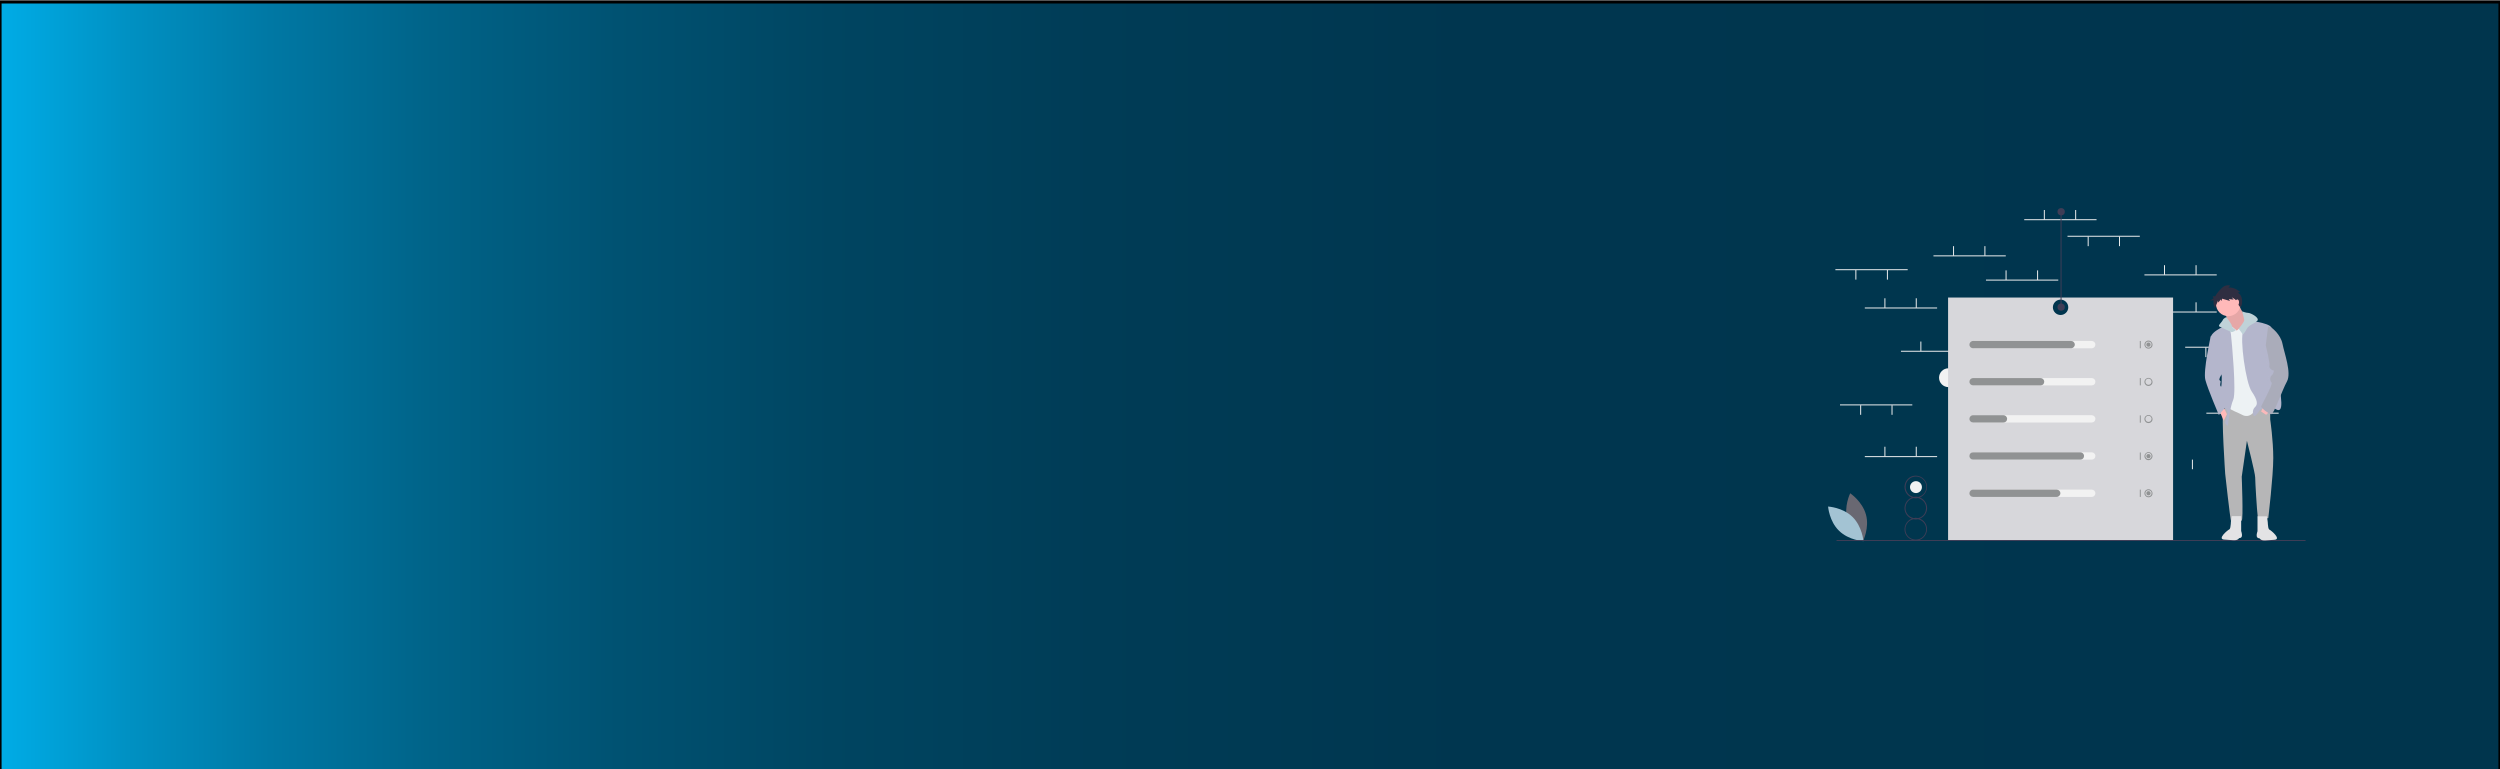 <?xml version="1.0" encoding="utf-8"?>
<!-- Generator: Adobe Illustrator 22.0.1, SVG Export Plug-In . SVG Version: 6.00 Build 0)  -->
<svg version="1.1" id="Layer_1" xmlns="http://www.w3.org/2000/svg" xmlns:xlink="http://www.w3.org/1999/xlink" x="0px" y="0px"
	 viewBox="0 0 1300 400" style="enable-background:new 0 0 1300 400;" xml:space="preserve">
<style type="text/css">
	.st0{fill:url(#SVGID_1_);stroke:#000000;stroke-width:1.645;stroke-miterlimit:10;}
	.st1{fill:#F2F2F2;}
	.st2{fill:#D7D7DB;}
	.st3{fill:#696872;}
	.st4{fill:#A3C3D3;}
	.st5{fill:#3F3D56;}
	.st6{fill:#909293;}
	.st7{fill:#B6B6B7;}
	.st8{fill:#E3E3E5;}
	.st9{fill:#FFB9B9;}
	.st10{opacity:0.1;enable-background:new    ;}
	.st11{fill:#EDF2F4;}
	.st12{fill:#B4B6CC;}
	.st13{fill:#BFD2D8;}
	.st14{opacity:0.1;fill:#B4B6CC;enable-background:new    ;}
	.st15{fill:#AAACBA;}
	.st16{fill:#2F2E41;}
</style>
<linearGradient id="SVGID_1_" gradientUnits="userSpaceOnUse" x1="650" y1="199" x2="1950" y2="199" gradientTransform="matrix(-1 0 0 -1 1950 400)">
	<stop  offset="0" style="stop-color:#00354D"/>
	<stop  offset="0.413" style="stop-color:#00364F"/>
	<stop  offset="0.562" style="stop-color:#003C56"/>
	<stop  offset="0.668" style="stop-color:#004561"/>
	<stop  offset="0.753" style="stop-color:#005272"/>
	<stop  offset="0.827" style="stop-color:#006388"/>
	<stop  offset="0.892" style="stop-color:#0078A4"/>
	<stop  offset="0.949" style="stop-color:#0091C3"/>
	<stop  offset="1" style="stop-color:#00ACE6"/>
	<stop  offset="1" style="stop-color:#0093C7"/>
	<stop  offset="1" style="stop-color:#0075A3"/>
	<stop  offset="1" style="stop-color:#005B83"/>
	<stop  offset="1" style="stop-color:#004567"/>
	<stop  offset="1" style="stop-color:#003351"/>
	<stop  offset="1" style="stop-color:#002540"/>
	<stop  offset="1" style="stop-color:#001B35"/>
	<stop  offset="1" style="stop-color:#00162E"/>
	<stop  offset="1" style="stop-color:#00142C"/>
</linearGradient>
<rect x="0" y="1" class="st0" width="1300" height="400"/>
<circle class="st1" cx="1013.2" cy="196.4" r="4.9"/>
<circle class="st1" cx="996.3" cy="253.3" r="3.1"/>
<rect x="1052.6" y="114" class="st1" width="37.6" height="0.5"/>
<rect x="1062.8" y="109.2" class="st1" width="0.5" height="5"/>
<rect x="1079.1" y="109.2" class="st1" width="0.5" height="5"/>
<rect x="1139.8" y="239" class="st1" width="0.5" height="5"/>
<rect x="1115.1" y="162" class="st1" width="37.6" height="0.5"/>
<rect x="1125.3" y="157.2" class="st1" width="0.5" height="5"/>
<rect x="1141.7" y="157.2" class="st1" width="0.5" height="5"/>
<rect x="1115.1" y="142.7" class="st1" width="37.6" height="0.5"/>
<rect x="1125.3" y="137.9" class="st1" width="0.5" height="5"/>
<rect x="1141.7" y="137.9" class="st1" width="0.5" height="5"/>
<rect x="1032.7" y="145.4" class="st1" width="37.6" height="0.5"/>
<rect x="1042.9" y="140.6" class="st1" width="0.5" height="5"/>
<rect x="1059.3" y="140.6" class="st1" width="0.5" height="5"/>
<rect x="1005.4" y="132.8" class="st1" width="37.6" height="0.5"/>
<rect x="1015.6" y="128" class="st1" width="0.5" height="5"/>
<rect x="1031.9" y="128" class="st1" width="0.5" height="5"/>
<rect x="988.5" y="182.4" class="st1" width="37.6" height="0.5"/>
<rect x="998.6" y="177.6" class="st1" width="0.5" height="5"/>
<rect x="1015" y="177.6" class="st1" width="0.5" height="5"/>
<rect x="969.7" y="237.2" class="st1" width="37.6" height="0.5"/>
<rect x="979.9" y="232.3" class="st1" width="0.5" height="5"/>
<rect x="996.2" y="232.3" class="st1" width="0.5" height="5"/>
<rect x="1147.3" y="214.6" class="st1" width="37.6" height="0.5"/>
<rect x="1157.5" y="209.8" class="st1" width="0.5" height="5"/>
<rect x="1173.9" y="209.8" class="st1" width="0.5" height="5"/>
<rect x="1136.3" y="180.3" class="st1" width="37.6" height="0.5"/>
<rect x="1163.1" y="180.7" class="st1" width="0.5" height="5"/>
<rect x="1146.8" y="180.7" class="st1" width="0.5" height="5"/>
<rect x="954.4" y="140" class="st1" width="37.6" height="0.5"/>
<rect x="981.2" y="140.4" class="st1" width="0.5" height="5"/>
<rect x="964.8" y="140.4" class="st1" width="0.5" height="5"/>
<rect x="956.8" y="210.3" class="st1" width="37.6" height="0.5"/>
<rect x="983.6" y="210.7" class="st1" width="0.5" height="5"/>
<rect x="967.3" y="210.7" class="st1" width="0.5" height="5"/>
<rect x="1075.1" y="122.6" class="st1" width="37.6" height="0.5"/>
<rect x="1101.9" y="123" class="st1" width="0.5" height="5"/>
<rect x="1085.6" y="123" class="st1" width="0.5" height="5"/>
<rect x="969.7" y="159.9" class="st1" width="37.6" height="0.5"/>
<rect x="979.9" y="155.1" class="st1" width="0.5" height="5"/>
<rect x="996.2" y="155.1" class="st1" width="0.5" height="5"/>
<path class="st2" d="M1013,154.7V281h117V154.7H1013z M1071.5,163.8c-2.2,0-4-1.8-4-4s1.8-4,4-4c2.2,0,4,1.8,4,4
	S1073.7,163.8,1071.5,163.8L1071.5,163.8L1071.5,163.8z"/>
<path class="st3" d="M960.6,270.2c1.9,6.9,8.2,11.1,8.2,11.1s3.4-6.9,1.5-13.7c-1.9-6.9-8.2-11.1-8.2-11.1S958.7,263.4,960.6,270.2z
	"/>
<path class="st4" d="M963.3,268.8c5.1,5,5.7,12.6,5.7,12.6s-7.6-0.4-12.7-5.4c-5.1-4.9-5.7-12.6-5.7-12.6S958.2,263.8,963.3,268.8z"
	/>
<rect x="955" y="280.8" class="st5" width="243.9" height="0.5"/>
<path class="st5" d="M1002.1,264.2c0-2.4-1.5-4.6-3.8-5.5c3-1.2,4.5-4.6,3.4-7.6c-1.2-3-4.6-4.5-7.6-3.4c-3,1.2-4.5,4.6-3.4,7.6
	c0.6,1.6,1.8,2.8,3.4,3.4c-3,1.2-4.5,4.6-3.4,7.6c0.6,1.6,1.8,2.8,3.4,3.4c-3,1.2-4.5,4.6-3.4,7.6c1.2,3,4.6,4.5,7.6,3.4
	c3-1.2,4.5-4.6,3.4-7.6c-0.6-1.6-1.8-2.8-3.4-3.4C1000.6,268.8,1002.1,266.6,1002.1,264.2z M990.9,253.2c0-3,2.4-5.4,5.4-5.4
	c3,0,5.4,2.4,5.4,5.4c0,2.5-1.7,4.7-4.2,5.2c-0.8-0.2-1.6-0.2-2.4,0C992.6,257.9,990.9,255.7,990.9,253.2z M1001.6,275.2
	c0,3-2.4,5.4-5.4,5.4c-3,0-5.4-2.4-5.4-5.4c0-2.5,1.7-4.7,4.2-5.2c0.8,0.2,1.6,0.2,2.4,0C999.9,270.6,1001.6,272.7,1001.6,275.2z
	 M997.4,269.4c-0.8-0.2-1.6-0.2-2.4,0c-2.9-0.7-4.7-3.5-4-6.4c0.5-2,2-3.6,4-4c0.8,0.2,1.6,0.2,2.4,0c2.9,0.7,4.7,3.5,4,6.4
	C1001,267.4,999.5,269,997.4,269.4z"/>
<path class="st1" d="M1087.7,181.1h-61.4c-1,0-1.9-0.8-1.9-1.9c0-1,0.8-1.9,1.9-1.9h61.4c1,0,1.9,0.8,1.9,1.9
	C1089.6,180.2,1088.8,181.1,1087.7,181.1z"/>
<path class="st1" d="M1087.7,200.4h-61.4c-1,0-1.9-0.8-1.9-1.9c0-1,0.8-1.9,1.9-1.9h61.4c1,0,1.9,0.8,1.9,1.9
	C1089.6,199.6,1088.8,200.4,1087.7,200.4z"/>
<path class="st1" d="M1087.7,219.7h-61.4c-1,0-1.9-0.8-1.9-1.9c0-1,0.8-1.9,1.9-1.9h61.4c1,0,1.9,0.8,1.9,1.9
	C1089.6,218.9,1088.8,219.7,1087.7,219.7z"/>
<path class="st1" d="M1087.7,239h-61.4c-1,0-1.9-0.8-1.9-1.9s0.8-1.9,1.9-1.9h61.4c1,0,1.9,0.8,1.9,1.9S1088.8,239,1087.7,239z"/>
<path class="st1" d="M1087.7,258.4h-61.4c-1,0-1.9-0.8-1.9-1.9c0-1,0.8-1.9,1.9-1.9h61.4c1,0,1.9,0.8,1.9,1.9
	C1089.6,257.5,1088.8,258.4,1087.7,258.4z"/>
<path class="st6" d="M1077,181.1h-51c-1,0-1.9-0.8-1.9-1.9c0-1,0.8-1.9,1.9-1.9h51c1,0,1.9,0.8,1.9,1.9
	C1078.9,180.2,1078,181.1,1077,181.1z"/>
<path class="st6" d="M1061.2,200.4H1026c-1,0-1.9-0.8-1.9-1.9c0-1,0.8-1.9,1.9-1.9h35.1c1,0,1.9,0.8,1.9,1.9
	C1063,199.6,1062.2,200.4,1061.2,200.4z"/>
<path class="st6" d="M1041.8,219.7H1026c-1,0-1.9-0.8-1.9-1.9c0-1,0.8-1.9,1.9-1.9l0,0h15.8c1,0,1.9,0.8,1.9,1.9
	C1043.7,218.9,1042.9,219.7,1041.8,219.7z"/>
<path class="st6" d="M1081.8,239H1026c-1,0-1.9-0.8-1.9-1.9s0.8-1.9,1.9-1.9h55.8c1,0,1.9,0.8,1.9,1.9S1082.9,239,1081.8,239z"/>
<path class="st6" d="M1069.5,258.4H1026c-1,0-1.9-0.8-1.9-1.9c0-1,0.8-1.9,1.9-1.9h43.5c1,0,1.9,0.8,1.9,1.9
	C1071.4,257.5,1070.5,258.4,1069.5,258.4z"/>
<rect x="1112.7" y="177.3" class="st6" width="0.5" height="3.8"/>
<path class="st6" d="M1117.2,181.3c-1.2,0-2.1-1-2.1-2.1c0-1.2,1-2.1,2.1-2.1c1.2,0,2.1,1,2.1,2.1
	C1119.4,180.4,1118.4,181.3,1117.2,181.3z M1117.2,177.6c-0.9,0-1.6,0.7-1.6,1.6c0,0.9,0.7,1.6,1.6,1.6c0.9,0,1.6-0.7,1.6-1.6
	C1118.9,178.3,1118.1,177.6,1117.2,177.6z"/>
<rect x="1112.7" y="196.6" class="st6" width="0.5" height="3.8"/>
<path class="st6" d="M1117.2,200.7c-1.2,0-2.1-1-2.1-2.1c0-1.2,1-2.1,2.1-2.1c1.2,0,2.1,1,2.1,2.1
	C1119.4,199.7,1118.4,200.7,1117.2,200.7z M1117.2,196.9c-0.9,0-1.6,0.7-1.6,1.6s0.7,1.6,1.6,1.6c0.9,0,1.6-0.7,1.6-1.6
	S1118.1,196.9,1117.2,196.9z"/>
<rect x="1112.7" y="216" class="st6" width="0.5" height="3.8"/>
<path class="st6" d="M1117.2,220c-1.2,0-2.1-1-2.1-2.1c0-1.2,1-2.1,2.1-2.1c1.2,0,2.1,1,2.1,2.1C1119.4,219,1118.4,220,1117.2,220z
	 M1117.2,216.2c-0.9,0-1.6,0.7-1.6,1.6c0,0.9,0.7,1.6,1.6,1.6c0.9,0,1.6-0.7,1.6-1.6C1118.9,217,1118.1,216.2,1117.2,216.2z"/>
<rect x="1112.7" y="235.3" class="st6" width="0.5" height="3.8"/>
<path class="st6" d="M1117.2,239.3c-1.2,0-2.1-1-2.1-2.1s1-2.1,2.1-2.1c1.2,0,2.1,1,2.1,2.1S1118.4,239.3,1117.2,239.3z
	 M1117.2,235.5c-0.9,0-1.6,0.7-1.6,1.6s0.7,1.6,1.6,1.6c0.9,0,1.6-0.7,1.6-1.6S1118.1,235.5,1117.2,235.5z"/>
<rect x="1112.7" y="254.6" class="st6" width="0.5" height="3.8"/>
<path class="st6" d="M1117.2,258.6c-1.2,0-2.1-1-2.1-2.1c0-1.2,1-2.1,2.1-2.1c1.2,0,2.1,1,2.1,2.1
	C1119.4,257.7,1118.4,258.6,1117.2,258.6z M1117.2,254.9c-0.9,0-1.6,0.7-1.6,1.6c0,0.9,0.7,1.6,1.6,1.6c0.9,0,1.6-0.7,1.6-1.6
	C1118.9,255.6,1118.1,254.9,1117.2,254.9z"/>
<circle class="st6" cx="1117.2" cy="179.2" r="1.1"/>
<circle class="st6" cx="1117.2" cy="237.2" r="1.1"/>
<circle class="st6" cx="1117.2" cy="256.5" r="1.1"/>
<circle class="st5" cx="1071.8" cy="159.7" r="1.9"/>
<circle class="st5" cx="1071.8" cy="110.1" r="1.9"/>
<rect x="1071.5" y="110.1" class="st5" width="0.5" height="49.6"/>
<path class="st7" d="M1180.5,211.4v6.7c0,0,1.6,10.7,1.6,20.1s-2.6,31.2-2.6,31.2s-5.2,1.9-5.5-1c-0.4-2.8-1.3-17.8-1.3-20.1
	s-4.3-19.1-4.3-19.1l-2.7,18.7c0,0,0.9,22.2,0,22.8c-0.9,0.6-5,1.7-5.5,0.6c-0.5-1.1-3.1-24.9-3.1-24.9s-2.1-31-0.9-32.9
	c1.2-1.9,2.3-3.3,2.3-3.3S1176,205.8,1180.5,211.4z"/>
<path class="st8" d="M1178.8,268.5l0.3,2c0.1,0.7,0.2,1.4,0.2,2.1c0.1,1,0.2,2.5,0.8,2.8c0.9,0.4,6.5,5.1,2.5,5.3s-5.9,0.7-7.1-0.2
	c-1.4-1.1,0.2-0.6-0.4-0.6c-0.6,0-1.3,0-1.6-1c-0.2-1,0.4-2.7,0.4-2.7v-7.7H1178.8z"/>
<path class="st8" d="M1160.5,268.4l-0.3,2c-0.1,0.7-0.2,1.4-0.2,2.1c-0.1,1-0.2,2.5-0.8,2.8c-0.9,0.4-6.5,5.1-2.5,5.3
	s5.9,0.7,7.1-0.2c1.4-1.1-0.2-0.6,0.4-0.6c0.6,0,1.3,0,1.6-1c0.2-1-0.4-2.7-0.4-2.7v-7.7H1160.5z"/>
<path class="st9" d="M1164,158c0,0,2.1,5.2,3.6,6c1.5,0.9,0.8,4.8,0.8,4.8l-3.7,5.2h-3l-3.6-6.1c0,0-0.2-4.1-1-5
	C1156.3,161.8,1164,158,1164,158z"/>
<path class="st10" d="M1164,158c0,0,2.1,5.2,3.6,6c1.5,0.9,0.8,4.8,0.8,4.8l-3.7,5.2h-3l-3.6-6.1c0,0-0.2-4.1-1-5
	C1156.3,161.8,1164,158,1164,158z"/>
<path class="st11" d="M1167,168.6l5.5,1.2l4.1,40.9c0,0-2.2,0.4-4.4,3.3c-2.2,3-4.9,2.5-6.3,1.7c-1.3-0.8-6.8-2.8-6.9-3.7
	s0.2-16,0.2-16l-3.4-23.6l1.7-2.6h3.1l2.5,2.1L1167,168.6z"/>
<circle class="st9" cx="1158.7" cy="158" r="6.4"/>
<path class="st12" d="M1167.9,166.5c0,0,12.1,1.2,13.2,3.8c1.1,2.6-0.8,14-0.8,14s4.4,10,4.3,12.3c-0.1,2.3,4.2,18.4-0.5,16.5
	c-4.7-1.9-3.2-6.7-5.5-3.2c-2.3,3.4-3.3,3-3.3,3s-2.3,3.8-3.1,3.4c-0.8-0.4-1.2-3.2,0.4-4.6s1.3-3.7-1.7-8.1
	c-3.1-4.4-6.3-27.7-4.4-31.3C1168.3,168.8,1167.9,166.5,1167.9,166.5z"/>
<polygon class="st9" points="1180.5,213.7 1178.4,215.7 1175.8,214 1176.9,211.4 "/>
<path class="st12" d="M1159,168.6c0,0-9.4,3.4-9.4,7.1c0,3.7,5.7,19.8,5.7,19.8s0,4.2-0.2,5.2c-0.2,1-4.1,9.6-0.8,10.3
	c2.1,0.5,3.8,1.7,4,3.5c0.2,2.1-1.4,4.8-1.3,5.2c0.2,0.9,1.7,2.1,1.6,1.5c-0.1-0.6,1-9.5,2.7-13.4c1.7-3.9-0.8-30.4-1.2-33.9
	C1159.9,172.1,1159.5,170.3,1159,168.6z"/>
<polygon class="st9" points="1154.1,213.5 1156.3,218.8 1158,215.4 1156.1,211.2 "/>
<path class="st13" d="M1165.9,161.9c0,0,2,0.8,3.2,0.8c1.2,0,6.3,2.6,4.6,4.2c-1.7,1.6-4.3,2-5.5,4.3c-1.2,2.3-1.9,2.7-1.9,2.7
	l-2.2-3c0,0,3.1-3.5,2.9-4.6C1166.9,165.4,1165.9,161.9,1165.9,161.9z"/>
<path class="st13" d="M1157.7,164.9c0,0-1.5,0.6-1.9,1.6s-2.7,2.8-1.7,3.3c1,0.5,5.3,2.5,6.1,2.8c0.9,0.4,2.5-1,2.5-1
	s-2.1-1.2-2.1-2.1C1160.6,168.6,1157.7,164.9,1157.7,164.9z"/>
<path class="st12" d="M1152.6,174l-3,0.8c0,0-4.1,18.2-2.8,22.8c1.2,4.6,7,18.2,7,18.2l3.7-4.3c0,0-1.6-9.8-2.5-10.4s-0.3-2-0.3-2.4
	s0.4-0.1-0.5-1s3.2-5.7,2.1-7C1155.3,189.2,1152.6,174,1152.6,174z"/>
<path class="st14" d="M1181.7,177.4l-1.8-6.7c0,0,4.8,3.4,5.8,8.5c1,5.1,4.8,15.1,2.3,19.6c-2.5,4.4-6.8,17.2-8.2,17s-5-3.3-5.2-3.8
	c-0.1-0.5,6.4-11.8,5.4-12.7c-1-0.9-0.8-3.1,0-3.6c0.8-0.5,1.6-2.8,1-2.7c-0.6,0.1-2.5-1.1-2.1-2.5c0.4-1.3-1.9-10.5-1.9-10.5
	L1181.7,177.4z"/>
<path class="st15" d="M1179.4,169.8l1.7,0.5c0,0,4.8,3.4,5.8,8.5c1,5.1,4.8,15.1,2.3,19.6s-6.8,17.2-8.2,17c-1.5-0.2-5-3.3-5.2-3.8
	s6.4-11.8,5.4-12.7c-1-0.9-0.8-3.1,0-3.6c0.8-0.5,1.6-2.8,1-2.7c-0.6,0.1-2.5-1.1-2.1-2.5c0.4-1.3-1.9-10.5-1.9-10.5L1179.4,169.8z"
	/>
<path class="st16" d="M1163.6,152.2l1.2-0.4c0,0-2.5-2.5-6-2.3l1-1c0,0-2.4-0.9-4.6,1.4c-1.2,1.2-2.5,2.6-3.3,4.2h-1.3l0.5,1.1
	l-1.9,1.1l1.9-0.2c-0.2,0.9-0.1,1.9,0.2,2.8l0.4,1.2c0,0,1.7-3.5,1.7-3.9v1.1c0,0,1.2-1,1.2-1.6l0.6,0.8l0.3-1.2l4.1,1.2l-0.6-1
	l2.5,0.3l-1-1.2c0,0,2.8,1.4,3,2.6s1.5,2.7,1.5,2.7l0.6-1.1C1165.8,158.7,1166.8,153.8,1163.6,152.2z"/>
<ellipse class="st9" cx="1163.4" cy="157.2" rx="0.9" ry="1.5"/>
</svg>
